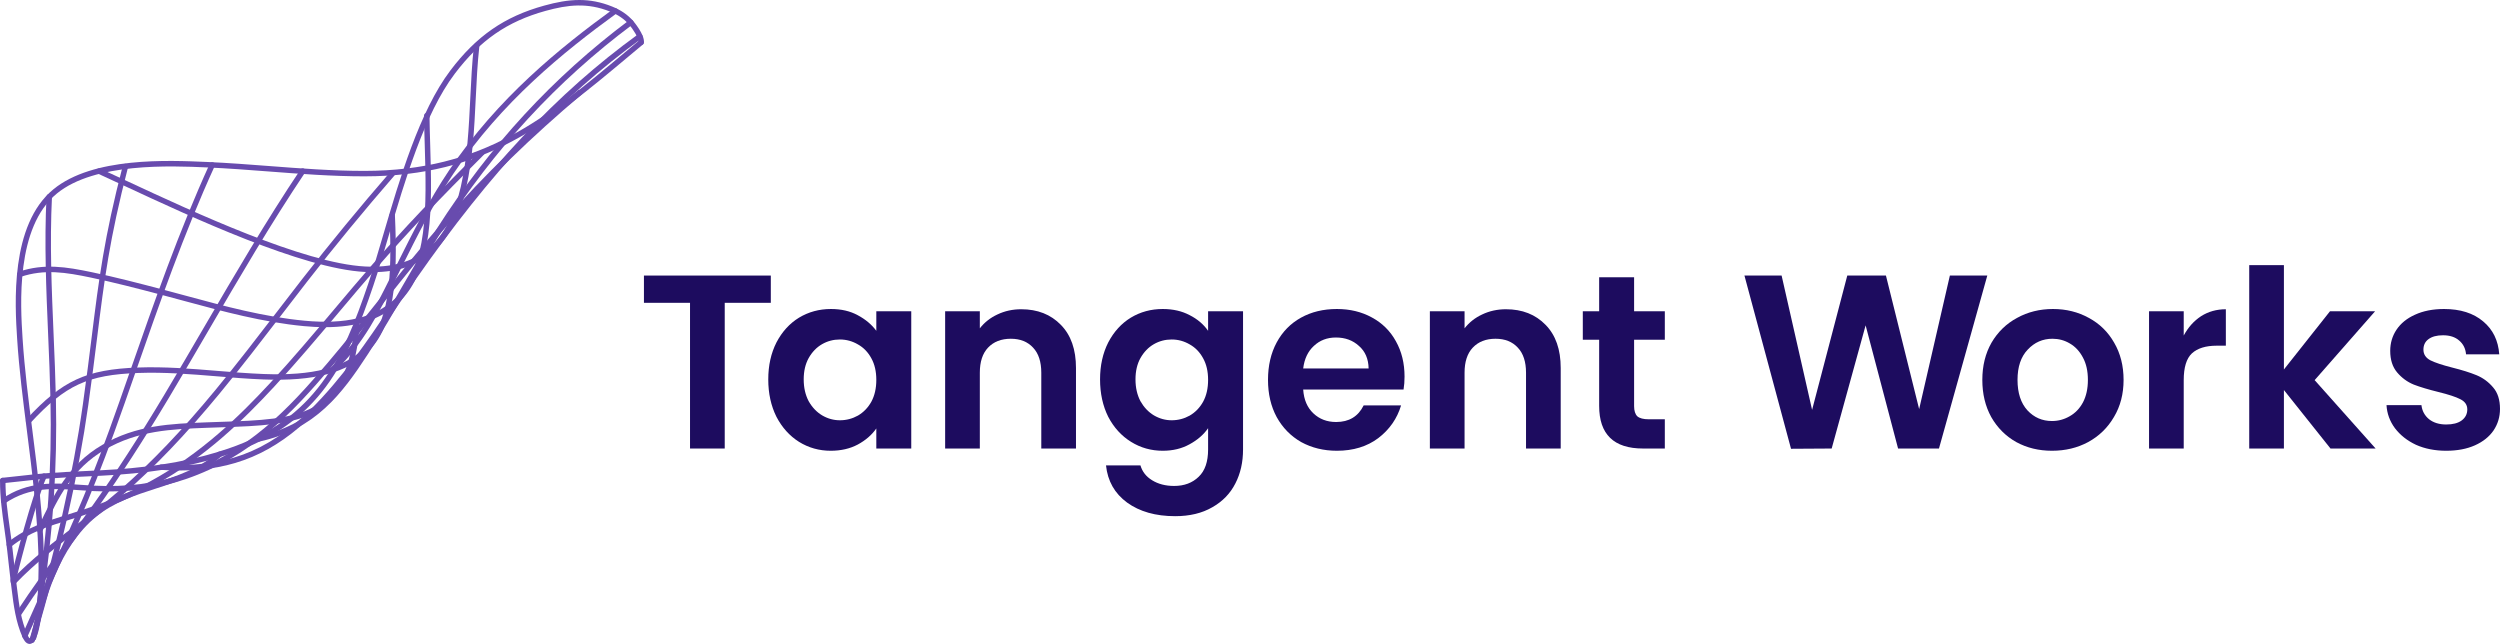 <svg width="264" height="68" viewBox="0 0 264 68" fill="none" xmlns="http://www.w3.org/2000/svg">
<rect width="264" height="68" fill="black" fill-opacity="0"/>
<rect width="196" height="26.509" fill="black" fill-opacity="0" transform="translate(68 28)"/>
<path d="M81.398 29.099V31.977H76.531V47.364H72.867V31.977H68V29.099H81.398Z" fill="#1D0C5F"/>
<path d="M81.129 40.063C81.129 38.598 81.417 37.298 81.993 36.164C82.586 35.03 83.38 34.158 84.374 33.547C85.386 32.937 86.511 32.631 87.75 32.631C88.832 32.631 89.774 32.849 90.576 33.286C91.396 33.722 92.05 34.271 92.539 34.934V32.867H96.229V47.364H92.539V45.245C92.068 45.925 91.414 46.492 90.576 46.946C89.756 47.382 88.805 47.6 87.724 47.6C86.503 47.6 85.386 47.286 84.374 46.658C83.38 46.03 82.586 45.149 81.993 44.015C81.417 42.863 81.129 41.546 81.129 40.063ZM92.539 40.116C92.539 39.226 92.364 38.467 92.016 37.839C91.667 37.193 91.196 36.705 90.602 36.373C90.009 36.025 89.373 35.85 88.692 35.85C88.012 35.85 87.384 36.016 86.808 36.347C86.232 36.679 85.761 37.167 85.395 37.813C85.046 38.441 84.871 39.191 84.871 40.063C84.871 40.935 85.046 41.703 85.395 42.366C85.761 43.012 86.232 43.509 86.808 43.858C87.401 44.207 88.029 44.381 88.692 44.381C89.373 44.381 90.009 44.215 90.602 43.884C91.196 43.535 91.667 43.047 92.016 42.418C92.364 41.773 92.539 41.005 92.539 40.116Z" fill="#1D0C5F"/>
<path d="M107.841 32.657C109.568 32.657 110.963 33.207 112.028 34.306C113.092 35.388 113.624 36.906 113.624 38.859V47.364H109.96V39.357C109.96 38.205 109.672 37.324 109.097 36.714C108.521 36.086 107.736 35.772 106.742 35.772C105.73 35.772 104.927 36.086 104.334 36.714C103.758 37.324 103.47 38.205 103.47 39.357V47.364H99.807V32.867H103.47V34.672C103.959 34.044 104.578 33.556 105.328 33.207C106.096 32.841 106.933 32.657 107.841 32.657Z" fill="#1D0C5F"/>
<path d="M122.786 32.631C123.868 32.631 124.819 32.849 125.639 33.286C126.459 33.704 127.104 34.254 127.575 34.934V32.867H131.265V47.469C131.265 48.812 130.995 50.007 130.454 51.054C129.913 52.118 129.102 52.956 128.02 53.566C126.938 54.194 125.63 54.508 124.095 54.508C122.036 54.508 120.344 54.029 119.018 53.069C117.71 52.11 116.968 50.801 116.794 49.144H120.431C120.623 49.807 121.033 50.33 121.661 50.714C122.307 51.115 123.083 51.316 123.99 51.316C125.054 51.316 125.918 50.993 126.581 50.347C127.244 49.719 127.575 48.76 127.575 47.469V45.218C127.104 45.899 126.45 46.466 125.613 46.919C124.793 47.373 123.851 47.6 122.786 47.6C121.565 47.6 120.449 47.286 119.437 46.658C118.425 46.03 117.622 45.149 117.029 44.015C116.454 42.863 116.166 41.546 116.166 40.063C116.166 38.598 116.454 37.298 117.029 36.164C117.622 35.03 118.416 34.158 119.411 33.547C120.422 32.937 121.548 32.631 122.786 32.631ZM127.575 40.116C127.575 39.226 127.401 38.467 127.052 37.839C126.703 37.193 126.232 36.705 125.639 36.373C125.046 36.025 124.409 35.85 123.728 35.85C123.048 35.85 122.42 36.016 121.844 36.347C121.269 36.679 120.798 37.167 120.431 37.813C120.082 38.441 119.908 39.191 119.908 40.063C119.908 40.935 120.082 41.703 120.431 42.366C120.798 43.012 121.269 43.509 121.844 43.858C122.437 44.207 123.066 44.381 123.728 44.381C124.409 44.381 125.046 44.215 125.639 43.884C126.232 43.535 126.703 43.047 127.052 42.418C127.401 41.773 127.575 41.005 127.575 40.116Z" fill="#1D0C5F"/>
<path d="M148.32 39.775C148.32 40.264 148.285 40.718 148.215 41.136H137.617C137.687 42.2 138.044 43.038 138.69 43.648C139.335 44.259 140.138 44.564 141.097 44.564C142.458 44.564 143.426 43.98 144.002 42.811H147.954C147.535 44.207 146.732 45.358 145.546 46.265C144.36 47.155 142.903 47.6 141.176 47.6C139.78 47.6 138.524 47.294 137.408 46.684C136.309 46.056 135.445 45.175 134.817 44.041C134.206 42.907 133.901 41.599 133.901 40.116C133.901 38.615 134.206 37.298 134.817 36.164C135.428 35.03 136.282 34.158 137.382 33.547C138.481 32.937 139.745 32.631 141.176 32.631C142.554 32.631 143.784 32.928 144.866 33.521C145.965 34.114 146.811 34.952 147.404 36.033C148.015 37.115 148.32 38.362 148.32 39.775ZM144.526 38.912C144.508 37.9 144.168 37.106 143.505 36.531C142.859 35.937 142.048 35.641 141.071 35.641C140.147 35.641 139.37 35.937 138.742 36.531C138.114 37.106 137.739 37.9 137.617 38.912H144.526Z" fill="#1D0C5F"/>
<path d="M159.028 32.657C160.755 32.657 162.151 33.207 163.215 34.306C164.279 35.388 164.811 36.906 164.811 38.859V47.364H161.148V39.357C161.148 38.205 160.86 37.324 160.284 36.714C159.708 36.086 158.923 35.772 157.929 35.772C156.917 35.772 156.114 36.086 155.521 36.714C154.946 37.324 154.658 38.205 154.658 39.357V47.364H150.994V32.867H154.658V34.672C155.146 34.044 155.766 33.556 156.516 33.207C157.283 32.841 158.121 32.657 159.028 32.657Z" fill="#1D0C5F"/>
<path d="M172.561 35.876V42.889C172.561 43.378 172.674 43.736 172.901 43.962C173.145 44.172 173.546 44.276 174.105 44.276H175.805V47.364H173.503C170.415 47.364 168.871 45.864 168.871 42.863V35.876H167.144V32.867H168.871V29.282H172.561V32.867H175.805V35.876H172.561Z" fill="#1D0C5F"/>
<path d="M209.858 29.099L204.755 47.364H200.437L197.009 34.358L193.424 47.364L189.132 47.391L184.213 29.099H188.138L191.357 43.282L195.073 29.099H199.155L202.662 43.203L205.907 29.099H209.858Z" fill="#1D0C5F"/>
<path d="M216.688 47.6C215.292 47.6 214.036 47.294 212.919 46.684C211.803 46.056 210.922 45.175 210.276 44.041C209.648 42.907 209.334 41.599 209.334 40.116C209.334 38.633 209.657 37.324 210.303 36.19C210.966 35.056 211.864 34.184 212.998 33.573C214.132 32.945 215.397 32.631 216.792 32.631C218.188 32.631 219.453 32.945 220.587 33.573C221.721 34.184 222.611 35.056 223.256 36.19C223.919 37.324 224.25 38.633 224.25 40.116C224.25 41.599 223.91 42.907 223.23 44.041C222.567 45.175 221.66 46.056 220.508 46.684C219.374 47.294 218.101 47.6 216.688 47.6ZM216.688 44.46C217.351 44.46 217.97 44.294 218.546 43.962C219.139 43.631 219.61 43.142 219.959 42.497C220.308 41.834 220.482 41.04 220.482 40.116C220.482 39.191 220.308 38.406 219.959 37.76C219.61 37.097 219.148 36.6 218.572 36.269C218.014 35.937 217.403 35.772 216.74 35.772C215.711 35.772 214.838 36.155 214.123 36.923C213.408 37.673 213.05 38.737 213.05 40.116C213.05 41.494 213.399 42.567 214.097 43.334C214.795 44.084 215.658 44.46 216.688 44.46Z" fill="#1D0C5F"/>
<path d="M230.601 35.431C231.073 34.559 231.683 33.879 232.433 33.39C233.201 32.902 234.073 32.657 235.05 32.657V36.504H234.082C232.93 36.504 232.058 36.775 231.465 37.316C230.889 37.856 230.601 38.798 230.601 40.142V47.364H226.938V32.867H230.601V35.431Z" fill="#1D0C5F"/>
<path d="M246.101 47.364L241.181 41.188V47.364H237.518V28H241.181V39.017L246.049 32.867H250.811L244.426 40.142L250.864 47.364H246.101Z" fill="#1D0C5F"/>
<path d="M258.321 47.6C257.135 47.6 256.071 47.391 255.129 46.972C254.204 46.536 253.463 45.951 252.904 45.218C252.364 44.486 252.067 43.675 252.015 42.785H255.705C255.774 43.395 256.045 43.893 256.516 44.276C256.987 44.643 257.589 44.826 258.321 44.826C259.019 44.826 259.56 44.686 259.944 44.407C260.345 44.111 260.546 43.718 260.546 43.23C260.546 42.759 260.302 42.401 259.813 42.157C259.342 41.913 258.574 41.66 257.51 41.398C256.446 41.136 255.574 40.874 254.893 40.613C254.213 40.334 253.628 39.906 253.14 39.331C252.652 38.755 252.407 37.996 252.407 37.054C252.407 36.234 252.625 35.492 253.062 34.83C253.515 34.149 254.169 33.617 255.024 33.233C255.896 32.832 256.917 32.631 258.086 32.631C259.813 32.631 261.191 33.068 262.221 33.94C263.25 34.795 263.817 35.955 263.921 37.42H260.415C260.363 36.81 260.118 36.321 259.682 35.955C259.263 35.588 258.696 35.405 257.981 35.405C257.318 35.405 256.804 35.545 256.437 35.824C256.088 36.086 255.914 36.452 255.914 36.923C255.914 37.411 256.158 37.787 256.647 38.048C257.135 38.292 257.894 38.545 258.923 38.807C259.97 39.069 260.834 39.339 261.514 39.618C262.194 39.898 262.779 40.325 263.267 40.901C263.756 41.459 264 42.218 264 43.177C264 44.015 263.773 44.774 263.32 45.454C262.866 46.117 262.212 46.64 261.357 47.024C260.502 47.408 259.49 47.6 258.321 47.6Z" fill="#1D0C5F"/>
<rect width="51" height="51" fill="black" fill-opacity="0" transform="translate(0 67.999) scale(1.333 -1.333)"/>
<rect width="22.759" height="28.776" fill="black" fill-opacity="0" transform="translate(34.918 39.234) scale(1.333 -1.333)"/>
<rect width="22.759" height="28.776" fill="black" fill-opacity="0" transform="translate(34.918 39.234) scale(1.333 -1.333)"/>
<rect width="22.759" height="28.776" fill="black" fill-opacity="0" transform="translate(34.918 39.234) scale(1.333 -1.333)"/>
<rect width="22.759" height="28.776" fill="black" fill-opacity="0" transform="translate(34.918 39.234) scale(1.333 -1.333)"/>
<path d="M64.805 0.922C59.093 5.076 52.563 10.351 47.435 17.97C45.276 21.179 43.54 24.658 41.861 28.023L41.269 29.208C39.533 32.692 37.893 35.983 35.007 38.737C34.892 38.847 34.887 39.029 34.997 39.145C35.054 39.204 35.13 39.234 35.206 39.234C35.278 39.234 35.35 39.207 35.406 39.154C38.365 36.33 40.027 32.995 41.786 29.465L42.377 28.28C44.048 24.932 45.775 21.469 47.914 18.291C52.992 10.747 59.474 5.512 65.144 1.388C65.273 1.294 65.302 1.114 65.208 0.985C65.151 0.908 65.063 0.866 64.974 0.866C64.915 0.866 64.856 0.884 64.805 0.922" fill="#684BAE"/>
<rect width="29.901" height="33.421" fill="black" fill-opacity="0" transform="translate(27.033 46.638) scale(1.333 -1.333)"/>
<rect width="29.901" height="33.421" fill="black" fill-opacity="0" transform="translate(27.033 46.638) scale(1.333 -1.333)"/>
<rect width="29.901" height="33.421" fill="black" fill-opacity="0" transform="translate(27.033 46.638) scale(1.333 -1.333)"/>
<rect width="29.901" height="33.421" fill="black" fill-opacity="0" transform="translate(27.033 46.638) scale(1.333 -1.333)"/>
<path d="M66.439 2.135C58.4 8.149 51.755 15.351 46.124 24.154C44.822 26.19 43.596 28.313 42.41 30.366C41.136 32.569 39.82 34.847 38.41 37.017C35.571 41.387 32.947 44.829 27.261 46.068C27.105 46.101 27.006 46.255 27.04 46.411C27.07 46.546 27.19 46.638 27.322 46.638C27.342 46.638 27.363 46.636 27.384 46.631C33.274 45.347 36.082 41.659 38.895 37.33C40.312 35.148 41.633 32.863 42.909 30.653C44.093 28.607 45.316 26.49 46.611 24.464C52.203 15.722 58.802 8.568 66.786 2.596C66.913 2.501 66.939 2.32 66.843 2.193C66.787 2.117 66.7 2.077 66.612 2.077C66.552 2.077 66.492 2.096 66.439 2.135" fill="#684BAE"/>
<rect width="38.342" height="34.595" fill="black" fill-opacity="0" transform="translate(16.73 49.684) scale(1.333 -1.333)"/>
<rect width="38.342" height="34.595" fill="black" fill-opacity="0" transform="translate(16.73 49.684) scale(1.333 -1.333)"/>
<rect width="38.342" height="34.595" fill="black" fill-opacity="0" transform="translate(16.73 49.684) scale(1.333 -1.333)"/>
<rect width="38.342" height="34.595" fill="black" fill-opacity="0" transform="translate(16.73 49.684) scale(1.333 -1.333)"/>
<path d="M67.395 3.612C58.798 9.846 51.388 17.757 43.369 29.261C42.656 30.284 41.949 31.331 41.265 32.343C38.737 36.082 36.124 39.949 32.792 43.243C28.202 47.782 23.634 49.462 17.036 49.046C16.875 49.033 16.74 49.156 16.73 49.315C16.72 49.474 16.841 49.611 17 49.621C17.662 49.663 18.304 49.684 18.927 49.684C24.699 49.684 28.937 47.865 33.198 43.653C36.57 40.319 39.2 36.428 41.742 32.666C42.425 31.655 43.131 30.61 43.842 29.591C51.824 18.142 59.191 10.274 67.734 4.078C67.862 3.984 67.891 3.805 67.797 3.675C67.741 3.598 67.653 3.557 67.563 3.557C67.505 3.557 67.446 3.574 67.395 3.612Z" fill="#684BAE"/>
<rect width="46.057" height="32.777" fill="black" fill-opacity="0" transform="translate(0.098 53.188) scale(1.333 -1.333)"/>
<rect width="46.057" height="32.777" fill="black" fill-opacity="0" transform="translate(0.098 53.188) scale(1.333 -1.333)"/>
<rect width="46.057" height="32.777" fill="black" fill-opacity="0" transform="translate(0.098 53.188) scale(1.333 -1.333)"/>
<rect width="46.057" height="32.777" fill="black" fill-opacity="0" transform="translate(0.098 53.188) scale(1.333 -1.333)"/>
<path d="M61.032 9.552C55.74 14.019 51.147 18.484 46.987 23.204C44.578 25.936 42.276 28.826 40.049 31.621C38.281 33.84 36.452 36.136 34.584 38.334C30.462 43.186 26.201 47.733 19.425 50.05C16.448 51.067 13.417 51.459 9.887 51.283C9.394 51.258 8.906 51.224 8.422 51.189C5.63 50.987 2.99 50.797 0.226 52.661C0.093 52.749 0.059 52.929 0.147 53.061C0.203 53.143 0.294 53.188 0.387 53.188C0.443 53.188 0.498 53.171 0.548 53.138C3.147 51.386 5.689 51.569 8.381 51.764C8.869 51.799 9.361 51.834 9.859 51.859C13.463 52.038 16.564 51.637 19.612 50.595C26.527 48.231 30.848 43.623 35.024 38.707C36.898 36.502 38.729 34.203 40.501 31.979C42.723 29.191 45.021 26.307 47.42 23.585C51.56 18.887 56.135 14.441 61.406 9.993C61.526 9.89 61.542 9.708 61.439 9.587C61.382 9.519 61.301 9.485 61.219 9.485C61.153 9.485 61.087 9.507 61.032 9.552" fill="#684BAE"/>
<rect width="37.852" height="31.454" fill="black" fill-opacity="0" transform="translate(0.696 57.801) scale(1.333 -1.333)"/>
<rect width="37.852" height="31.454" fill="black" fill-opacity="0" transform="translate(0.696 57.801) scale(1.333 -1.333)"/>
<rect width="37.852" height="31.454" fill="black" fill-opacity="0" transform="translate(0.696 57.801) scale(1.333 -1.333)"/>
<rect width="37.852" height="31.454" fill="black" fill-opacity="0" transform="translate(0.696 57.801) scale(1.333 -1.333)"/>
<path d="M50.673 15.947C45.993 20.596 42.492 24.294 39.319 27.936C37.965 29.49 36.616 31.092 35.312 32.642C33.137 35.225 30.888 37.895 28.555 40.416C25.336 43.891 21.322 47.841 15.944 50.784C13.74 51.989 11.342 52.995 8.397 53.947C8.008 54.073 7.618 54.194 7.231 54.313C5.042 54.993 2.779 55.695 0.803 57.289C0.679 57.389 0.66 57.571 0.76 57.695C0.817 57.765 0.901 57.801 0.985 57.801C1.048 57.801 1.113 57.781 1.166 57.738C3.056 56.213 5.167 55.558 7.402 54.864C7.792 54.743 8.183 54.622 8.574 54.495C11.556 53.531 13.985 52.513 16.221 51.289C21.672 48.307 25.728 44.317 28.978 40.808C31.321 38.277 33.575 35.6 35.753 33.012C37.056 31.465 38.403 29.865 39.755 28.314C42.917 24.683 46.411 20.994 51.08 16.355C51.193 16.243 51.193 16.061 51.081 15.947C51.025 15.891 50.95 15.863 50.876 15.863C50.803 15.863 50.729 15.89 50.673 15.947" fill="#684BAE"/>
<rect width="30.513" height="32.837" fill="black" fill-opacity="0" transform="translate(1.129 61.736) scale(1.333 -1.333)"/>
<rect width="30.513" height="32.837" fill="black" fill-opacity="0" transform="translate(1.129 61.736) scale(1.333 -1.333)"/>
<rect width="30.513" height="32.837" fill="black" fill-opacity="0" transform="translate(1.129 61.736) scale(1.333 -1.333)"/>
<rect width="30.513" height="32.837" fill="black" fill-opacity="0" transform="translate(1.129 61.736) scale(1.333 -1.333)"/>
<path d="M41.307 18.053C37.973 21.895 34.807 25.743 31.896 29.491C31.043 30.588 30.197 31.69 29.35 32.792C27.23 35.551 25.038 38.405 22.787 41.137C19.209 45.48 15.975 48.864 12.611 51.789C11.176 53.036 9.639 54.209 8.151 55.342C5.783 57.148 3.336 59.016 1.209 61.25C1.098 61.364 1.103 61.547 1.219 61.657C1.275 61.71 1.345 61.736 1.417 61.736C1.494 61.736 1.57 61.706 1.627 61.647C3.722 59.446 6.152 57.592 8.501 55.8C9.996 54.661 11.54 53.483 12.99 52.223C16.379 49.278 19.634 45.871 23.233 41.503C25.489 38.764 27.685 35.906 29.808 33.143C30.654 32.041 31.5 30.941 32.352 29.843C35.256 26.104 38.416 22.264 41.743 18.43C41.847 18.31 41.834 18.128 41.714 18.024C41.66 17.976 41.592 17.953 41.525 17.953C41.444 17.953 41.364 17.987 41.307 18.053" fill="#684BAE"/>
<rect width="22.93" height="35.484" fill="black" fill-opacity="0" transform="translate(1.684 65.092) scale(1.333 -1.333)"/>
<rect width="22.93" height="35.484" fill="black" fill-opacity="0" transform="translate(1.684 65.092) scale(1.333 -1.333)"/>
<rect width="22.93" height="35.484" fill="black" fill-opacity="0" transform="translate(1.684 65.092) scale(1.333 -1.333)"/>
<rect width="22.93" height="35.484" fill="black" fill-opacity="0" transform="translate(1.684 65.092) scale(1.333 -1.333)"/>
<path d="M31.73 17.907C28.1 23.325 24.769 29.034 21.549 34.555C20.182 36.9 18.767 39.325 17.349 41.693C14.717 46.091 12.251 49.9 9.809 53.337C8.866 54.664 7.884 55.998 6.935 57.287C5.186 59.664 3.377 62.123 1.732 64.647C1.644 64.78 1.682 64.958 1.816 65.045C1.865 65.077 1.919 65.092 1.973 65.092C2.067 65.092 2.16 65.045 2.215 64.961C3.851 62.451 5.655 59.999 7.401 57.629C8.351 56.337 9.334 55.001 10.28 53.671C12.73 50.22 15.205 46.4 17.845 41.989C19.264 39.617 20.679 37.191 22.048 34.844C25.263 29.331 28.589 23.631 32.209 18.229C32.297 18.096 32.263 17.917 32.13 17.828C32.08 17.795 32.024 17.78 31.97 17.78C31.877 17.78 31.785 17.825 31.73 17.907" fill="#684BAE"/>
<rect width="15.272" height="37.724" fill="black" fill-opacity="0" transform="translate(2.335 67.429) scale(1.333 -1.333)"/>
<rect width="15.272" height="37.724" fill="black" fill-opacity="0" transform="translate(2.335 67.429) scale(1.333 -1.333)"/>
<rect width="15.272" height="37.724" fill="black" fill-opacity="0" transform="translate(2.335 67.429) scale(1.333 -1.333)"/>
<rect width="15.272" height="37.724" fill="black" fill-opacity="0" transform="translate(2.335 67.429) scale(1.333 -1.333)"/>
<path d="M22.147 17.299C18.886 24.442 16.27 31.935 13.741 39.182C13.374 40.235 13.007 41.288 12.637 42.34C9.612 50.957 7.975 54.572 5.261 60.562C4.427 62.404 3.482 64.491 2.359 67.024C2.295 67.169 2.361 67.34 2.507 67.404C2.544 67.421 2.584 67.429 2.624 67.429C2.733 67.429 2.839 67.364 2.887 67.257C4.008 64.727 4.953 62.641 5.788 60.8C8.507 54.795 10.148 51.171 13.181 42.531C13.551 41.478 13.919 40.425 14.286 39.371C16.811 32.137 19.421 24.656 22.672 17.538C22.738 17.393 22.674 17.222 22.529 17.156C22.49 17.138 22.449 17.13 22.41 17.13C22.299 17.13 22.195 17.192 22.147 17.299" fill="#684BAE"/>
<rect width="7.819" height="37.949" fill="black" fill-opacity="0" transform="translate(3.106 67.894) scale(1.333 -1.333)"/>
<rect width="7.819" height="37.949" fill="black" fill-opacity="0" transform="translate(3.106 67.894) scale(1.333 -1.333)"/>
<rect width="7.819" height="37.949" fill="black" fill-opacity="0" transform="translate(3.106 67.894) scale(1.333 -1.333)"/>
<rect width="7.819" height="37.949" fill="black" fill-opacity="0" transform="translate(3.106 67.894) scale(1.333 -1.333)"/>
<path d="M12.964 17.511C10.986 25.131 10.443 29.492 9.69 35.529C9.431 37.61 9.137 39.969 8.751 42.702C7.702 50.124 5.912 58.011 3.118 67.524C3.072 67.677 3.16 67.837 3.313 67.882C3.34 67.889 3.367 67.894 3.395 67.894C3.519 67.894 3.634 67.812 3.671 67.686C6.473 58.146 8.269 50.232 9.322 42.782C9.708 40.044 10.003 37.683 10.263 35.6C11.013 29.585 11.555 25.24 13.522 17.655C13.562 17.501 13.47 17.344 13.315 17.304C13.291 17.297 13.267 17.295 13.243 17.295C13.115 17.295 12.997 17.381 12.964 17.511" fill="#684BAE"/>
<rect width="1.517" height="32.479" fill="black" fill-opacity="0" transform="translate(3.913 63.786) scale(1.333 -1.333)"/>
<rect width="1.517" height="32.479" fill="black" fill-opacity="0" transform="translate(3.913 63.786) scale(1.333 -1.333)"/>
<rect width="1.517" height="32.479" fill="black" fill-opacity="0" transform="translate(3.913 63.786) scale(1.333 -1.333)"/>
<rect width="1.517" height="32.479" fill="black" fill-opacity="0" transform="translate(3.913 63.786) scale(1.333 -1.333)"/>
<path d="M4.912 20.754C4.668 25.644 4.879 30.586 5.084 35.364C5.179 37.595 5.278 39.902 5.329 42.172C5.487 49.233 5.025 56.194 3.917 63.454C3.893 63.611 4.001 63.759 4.158 63.783C4.173 63.785 4.188 63.786 4.203 63.786C4.343 63.786 4.465 63.684 4.487 63.541C5.601 56.248 6.064 49.254 5.905 42.159C5.855 39.883 5.756 37.573 5.66 35.339C5.456 30.574 5.245 25.647 5.489 20.782C5.497 20.623 5.375 20.489 5.215 20.48C5.211 20.48 5.207 20.48 5.203 20.48C5.058 20.48 4.921 20.599 4.912 20.754" fill="#684BAE"/>
<rect width="30.344" height="18.145" fill="black" fill-opacity="0" transform="translate(10.165 28.739) scale(1.333 -1.333)"/>
<rect width="30.344" height="18.145" fill="black" fill-opacity="0" transform="translate(10.165 28.739) scale(1.333 -1.333)"/>
<rect width="30.344" height="18.145" fill="black" fill-opacity="0" transform="translate(10.165 28.739) scale(1.333 -1.333)"/>
<rect width="30.344" height="18.145" fill="black" fill-opacity="0" transform="translate(10.165 28.739) scale(1.333 -1.333)"/>
<path d="M50.048 4.803C49.841 6.667 49.749 8.562 49.661 10.396C49.512 13.46 49.359 16.63 48.662 19.717C47.301 25.75 44.085 28.423 38.556 28.141C32.076 27.807 20.44 22.392 13.488 19.156C12.4 18.649 11.417 18.192 10.573 17.808C10.426 17.743 10.257 17.807 10.191 17.952C10.125 18.097 10.189 18.267 10.334 18.333C11.177 18.716 12.159 19.173 13.244 19.677C20.234 22.931 31.934 28.377 38.526 28.717C38.809 28.731 39.087 28.739 39.358 28.739C44.715 28.739 47.86 25.893 49.225 19.844C49.933 16.707 50.087 13.513 50.237 10.423C50.326 8.598 50.416 6.711 50.622 4.866C50.639 4.707 50.525 4.565 50.367 4.548C50.356 4.547 50.346 4.546 50.336 4.546C50.188 4.546 50.064 4.655 50.048 4.803" fill="#684BAE"/>
<rect width="32.78" height="16.97" fill="black" fill-opacity="0" transform="translate(1.81 34.551) scale(1.333 -1.333)"/>
<rect width="32.78" height="16.97" fill="black" fill-opacity="0" transform="translate(1.81 34.551) scale(1.333 -1.333)"/>
<rect width="32.78" height="16.97" fill="black" fill-opacity="0" transform="translate(1.81 34.551) scale(1.333 -1.333)"/>
<rect width="32.78" height="16.97" fill="black" fill-opacity="0" transform="translate(1.81 34.551) scale(1.333 -1.333)"/>
<path d="M44.777 12.218C44.791 13.24 44.823 14.305 44.853 15.334C45.042 21.676 45.238 28.235 41.635 31.611C39.583 33.535 36.488 34.274 32.171 33.867C27.875 33.464 23.701 32.333 19.666 31.239C18.852 31.019 18.037 30.799 17.22 30.583C14.577 29.886 12.188 29.267 9.737 28.753C6.974 28.174 4.652 27.801 2.007 28.688C1.856 28.739 1.774 28.903 1.825 29.053C1.875 29.204 2.038 29.285 2.19 29.235C4.695 28.394 6.943 28.756 9.618 29.317C12.057 29.828 14.438 30.445 17.073 31.14C17.889 31.355 18.702 31.576 19.515 31.796C23.574 32.895 27.771 34.033 32.117 34.441C32.897 34.514 33.64 34.551 34.345 34.551C37.701 34.551 40.229 33.719 42.031 32.031C45.823 28.478 45.623 21.787 45.43 15.316C45.399 14.29 45.368 13.228 45.355 12.21C45.352 12.051 45.226 11.925 45.062 11.925C44.903 11.927 44.775 12.058 44.777 12.218" fill="#684BAE"/>
<rect width="29.302" height="16.723" fill="black" fill-opacity="0" transform="translate(2.729 44.739) scale(1.333 -1.333)"/>
<rect width="29.302" height="16.723" fill="black" fill-opacity="0" transform="translate(2.729 44.739) scale(1.333 -1.333)"/>
<rect width="29.302" height="16.723" fill="black" fill-opacity="0" transform="translate(2.729 44.739) scale(1.333 -1.333)"/>
<rect width="29.302" height="16.723" fill="black" fill-opacity="0" transform="translate(2.729 44.739) scale(1.333 -1.333)"/>
<path d="M41.402 22.442C41.243 22.449 41.12 22.584 41.127 22.742C41.435 29.602 41.093 34.097 38.428 36.774C36.378 38.834 33.014 39.699 27.828 39.495C26.183 39.43 24.514 39.293 22.9 39.16C20.187 38.937 17.383 38.706 14.585 38.809C9.108 39.009 6.575 40.18 2.806 44.255C2.697 44.372 2.704 44.554 2.822 44.662C2.877 44.713 2.948 44.739 3.017 44.739C3.095 44.739 3.173 44.708 3.229 44.646C6.915 40.662 9.254 39.581 14.607 39.385C17.367 39.283 20.157 39.513 22.852 39.734C24.472 39.868 26.148 40.005 27.805 40.07C33.156 40.282 36.664 39.363 38.837 37.181C41.651 34.354 42.019 29.737 41.704 22.717C41.696 22.561 41.567 22.442 41.41 22.442C41.408 22.442 41.405 22.442 41.402 22.442" fill="#684BAE"/>
<rect width="25.553" height="16.962" fill="black" fill-opacity="0" transform="translate(3.917 56.276) scale(1.333 -1.333)"/>
<rect width="25.553" height="16.962" fill="black" fill-opacity="0" transform="translate(3.917 56.276) scale(1.333 -1.333)"/>
<rect width="25.553" height="16.962" fill="black" fill-opacity="0" transform="translate(3.917 56.276) scale(1.333 -1.333)"/>
<rect width="25.553" height="16.962" fill="black" fill-opacity="0" transform="translate(3.917 56.276) scale(1.333 -1.333)"/>
<path d="M37.41 33.935C36.95 44.095 31.271 44.283 23.413 44.544C22.893 44.561 22.363 44.579 21.826 44.599C18.005 44.747 14.395 44.887 10.803 46.979C7.178 49.09 5.668 52.252 4.071 55.601L3.945 55.864C3.876 56.008 3.937 56.179 4.081 56.248C4.12 56.267 4.163 56.276 4.205 56.276C4.312 56.276 4.416 56.215 4.465 56.112L4.592 55.849C6.217 52.441 7.623 49.498 11.093 47.476C14.561 45.457 18.101 45.321 21.849 45.175C22.385 45.154 22.913 45.137 23.433 45.12C31.292 44.859 37.501 44.653 37.986 33.96C37.993 33.802 37.87 33.667 37.711 33.66C37.707 33.659 37.703 33.659 37.698 33.659C37.544 33.659 37.417 33.78 37.41 33.935" fill="#684BAE"/>
<rect width="15.182" height="14.98" fill="black" fill-opacity="0" transform="translate(3.251 67.647) scale(1.333 -1.333)"/>
<rect width="15.182" height="14.98" fill="black" fill-opacity="0" transform="translate(3.251 67.647) scale(1.333 -1.333)"/>
<rect width="15.182" height="14.98" fill="black" fill-opacity="0" transform="translate(3.251 67.647) scale(1.333 -1.333)"/>
<rect width="15.182" height="14.98" fill="black" fill-opacity="0" transform="translate(3.251 67.647) scale(1.333 -1.333)"/>
<path d="M23.012 47.747C21.031 49.509 18.632 50.285 16.311 51.034C14.077 51.756 11.768 52.502 9.787 54.119C5.73 57.429 4.117 63.227 3.257 67.3C3.224 67.455 3.324 67.608 3.48 67.64C3.5 67.645 3.52 67.647 3.54 67.647C3.673 67.647 3.794 67.554 3.822 67.418C4.664 63.431 6.236 57.761 10.152 54.565C12.048 53.017 14.306 52.288 16.488 51.583C18.866 50.814 21.324 50.02 23.397 48.178C23.516 48.072 23.526 47.889 23.42 47.77C23.363 47.707 23.283 47.674 23.204 47.674C23.136 47.674 23.067 47.698 23.012 47.747" fill="#684BAE"/>
<rect width="2.871" height="8.69" fill="black" fill-opacity="0" transform="translate(1.109 61.579) scale(1.333 -1.333)"/>
<rect width="2.871" height="8.69" fill="black" fill-opacity="0" transform="translate(1.109 61.579) scale(1.333 -1.333)"/>
<rect width="2.871" height="8.69" fill="black" fill-opacity="0" transform="translate(1.109 61.579) scale(1.333 -1.333)"/>
<rect width="2.871" height="8.69" fill="black" fill-opacity="0" transform="translate(1.109 61.579) scale(1.333 -1.333)"/>
<path d="M4.387 50.16C3.4 52.291 1.549 59.294 1.116 61.228C1.082 61.383 1.18 61.537 1.335 61.572C1.355 61.577 1.378 61.579 1.398 61.579C1.53 61.579 1.649 61.488 1.679 61.353C2.177 59.131 4.007 52.354 4.911 50.402C4.978 50.258 4.915 50.086 4.77 50.019C4.73 50.001 4.689 49.992 4.649 49.992C4.539 49.992 4.435 50.055 4.387 50.16Z" fill="#684BAE"/>
<rect width="50.994" height="47.86" fill="black" fill-opacity="0" transform="translate(0.004 67.999) scale(1.333 -1.333)"/>
<rect width="50.994" height="47.86" fill="black" fill-opacity="0" transform="translate(0.004 67.999) scale(1.333 -1.333)"/>
<rect width="50.994" height="47.86" fill="black" fill-opacity="0" transform="translate(0.004 67.999) scale(1.333 -1.333)"/>
<rect width="50.994" height="47.86" fill="black" fill-opacity="0" transform="translate(0.004 67.999) scale(1.333 -1.333)"/>
<path d="M67.522 4.253C67.009 4.68 66.505 5.102 66.007 5.518C57.641 12.515 51.033 18.041 38.485 18.046H38.464C35.112 18.046 31.718 17.785 28.439 17.534C26.299 17.37 24.087 17.201 21.904 17.105C17.686 16.919 9.833 16.572 5.655 19.977C1.036 23.742 1.579 32.184 1.81 35.789C2.018 39.028 2.434 42.291 2.836 45.445C3.122 47.689 3.418 50.01 3.635 52.299C3.998 56.101 4.337 60.533 3.775 65.02C3.619 66.27 3.322 67.231 3.124 67.408C3.086 67.372 3.005 67.275 2.896 67.027C2.216 65.483 2.021 63.911 1.814 62.246L1.739 61.643C1.642 60.889 1.559 60.12 1.479 59.376C1.388 58.541 1.294 57.678 1.181 56.829C1.134 56.474 1.085 56.12 1.035 55.766C0.806 54.128 0.569 52.435 0.58 50.742C0.581 50.583 0.453 50.453 0.294 50.452H0.292C0.134 50.452 0.005 50.58 0.004 50.739C-0.008 52.473 0.232 54.187 0.464 55.846C0.513 56.199 0.563 56.551 0.609 56.905C0.722 57.747 0.814 58.607 0.905 59.438C0.985 60.185 1.069 60.957 1.167 61.717L1.242 62.317C1.444 63.949 1.654 65.638 2.367 67.26C2.451 67.448 2.694 67.999 3.122 67.999C3.146 67.999 3.171 67.998 3.196 67.994C3.859 67.898 4.189 66.362 4.348 65.092C4.916 60.547 4.574 56.077 4.21 52.244C3.992 49.946 3.695 47.62 3.408 45.372C3.007 42.226 2.592 38.973 2.385 35.752C2.16 32.236 1.63 24.001 6.02 20.424C10.027 17.158 18.031 17.511 21.878 17.68C24.052 17.776 26.259 17.945 28.395 18.109C31.686 18.361 35.09 18.622 38.464 18.622H38.485C51.242 18.617 57.922 13.032 66.378 5.961C66.875 5.544 67.38 5.122 67.891 4.696C68.014 4.594 68.03 4.412 67.929 4.29C67.872 4.222 67.79 4.187 67.707 4.187C67.641 4.187 67.576 4.209 67.522 4.253" fill="#684BAE"/>
<rect width="51" height="38.272" fill="black" fill-opacity="0" transform="translate(0 51.029) scale(1.333 -1.333)"/>
<rect width="51" height="38.272" fill="black" fill-opacity="0" transform="translate(0 51.029) scale(1.333 -1.333)"/>
<rect width="51" height="38.272" fill="black" fill-opacity="0" transform="translate(0 51.029) scale(1.333 -1.333)"/>
<rect width="51" height="38.272" fill="black" fill-opacity="0" transform="translate(0 51.029) scale(1.333 -1.333)"/>
<path d="M57.462 0.593C53.279 1.748 50.316 3.797 47.556 7.447C44.302 11.752 42.201 18.907 40.513 24.655C39.948 26.58 39.414 28.397 38.89 29.944C36.197 37.884 33.397 44.209 24.082 47.379C20.662 48.543 16.922 49.237 12.31 49.562C11.158 49.642 9.984 49.696 8.847 49.749C7.575 49.808 6.258 49.868 4.963 49.967C4.023 50.039 3.074 50.146 2.155 50.25C1.524 50.322 0.893 50.393 0.261 50.454C0.103 50.469 -0.014 50.61 0.001 50.769C0.015 50.917 0.141 51.029 0.288 51.029C0.298 51.029 0.307 51.029 0.315 51.027C0.952 50.966 1.586 50.895 2.22 50.823C3.133 50.719 4.077 50.613 5.007 50.542C6.294 50.444 7.606 50.383 8.874 50.325C10.013 50.272 11.191 50.218 12.35 50.137C17.013 49.808 20.8 49.105 24.268 47.925C33.832 44.669 36.692 38.221 39.435 30.129C39.964 28.571 40.499 26.747 41.066 24.818C42.741 19.114 44.825 12.016 48.017 7.795C50.694 4.254 53.565 2.267 57.616 1.148C59.977 0.497 62.039 0.26 64.431 1.226C65.278 1.568 65.894 1.989 66.426 2.589C66.815 3.028 67.488 4.058 67.42 4.422C67.391 4.579 67.494 4.729 67.651 4.759C67.808 4.788 67.958 4.684 67.987 4.528C68.141 3.701 66.871 2.222 66.858 2.208C66.272 1.545 65.569 1.064 64.647 0.692C63.43 0.2 62.298 -3.2642e-05 61.177 -3.2642e-05C59.958 -3.2642e-05 58.751 0.237 57.462 0.593" fill="#684BAE"/>
</svg>
